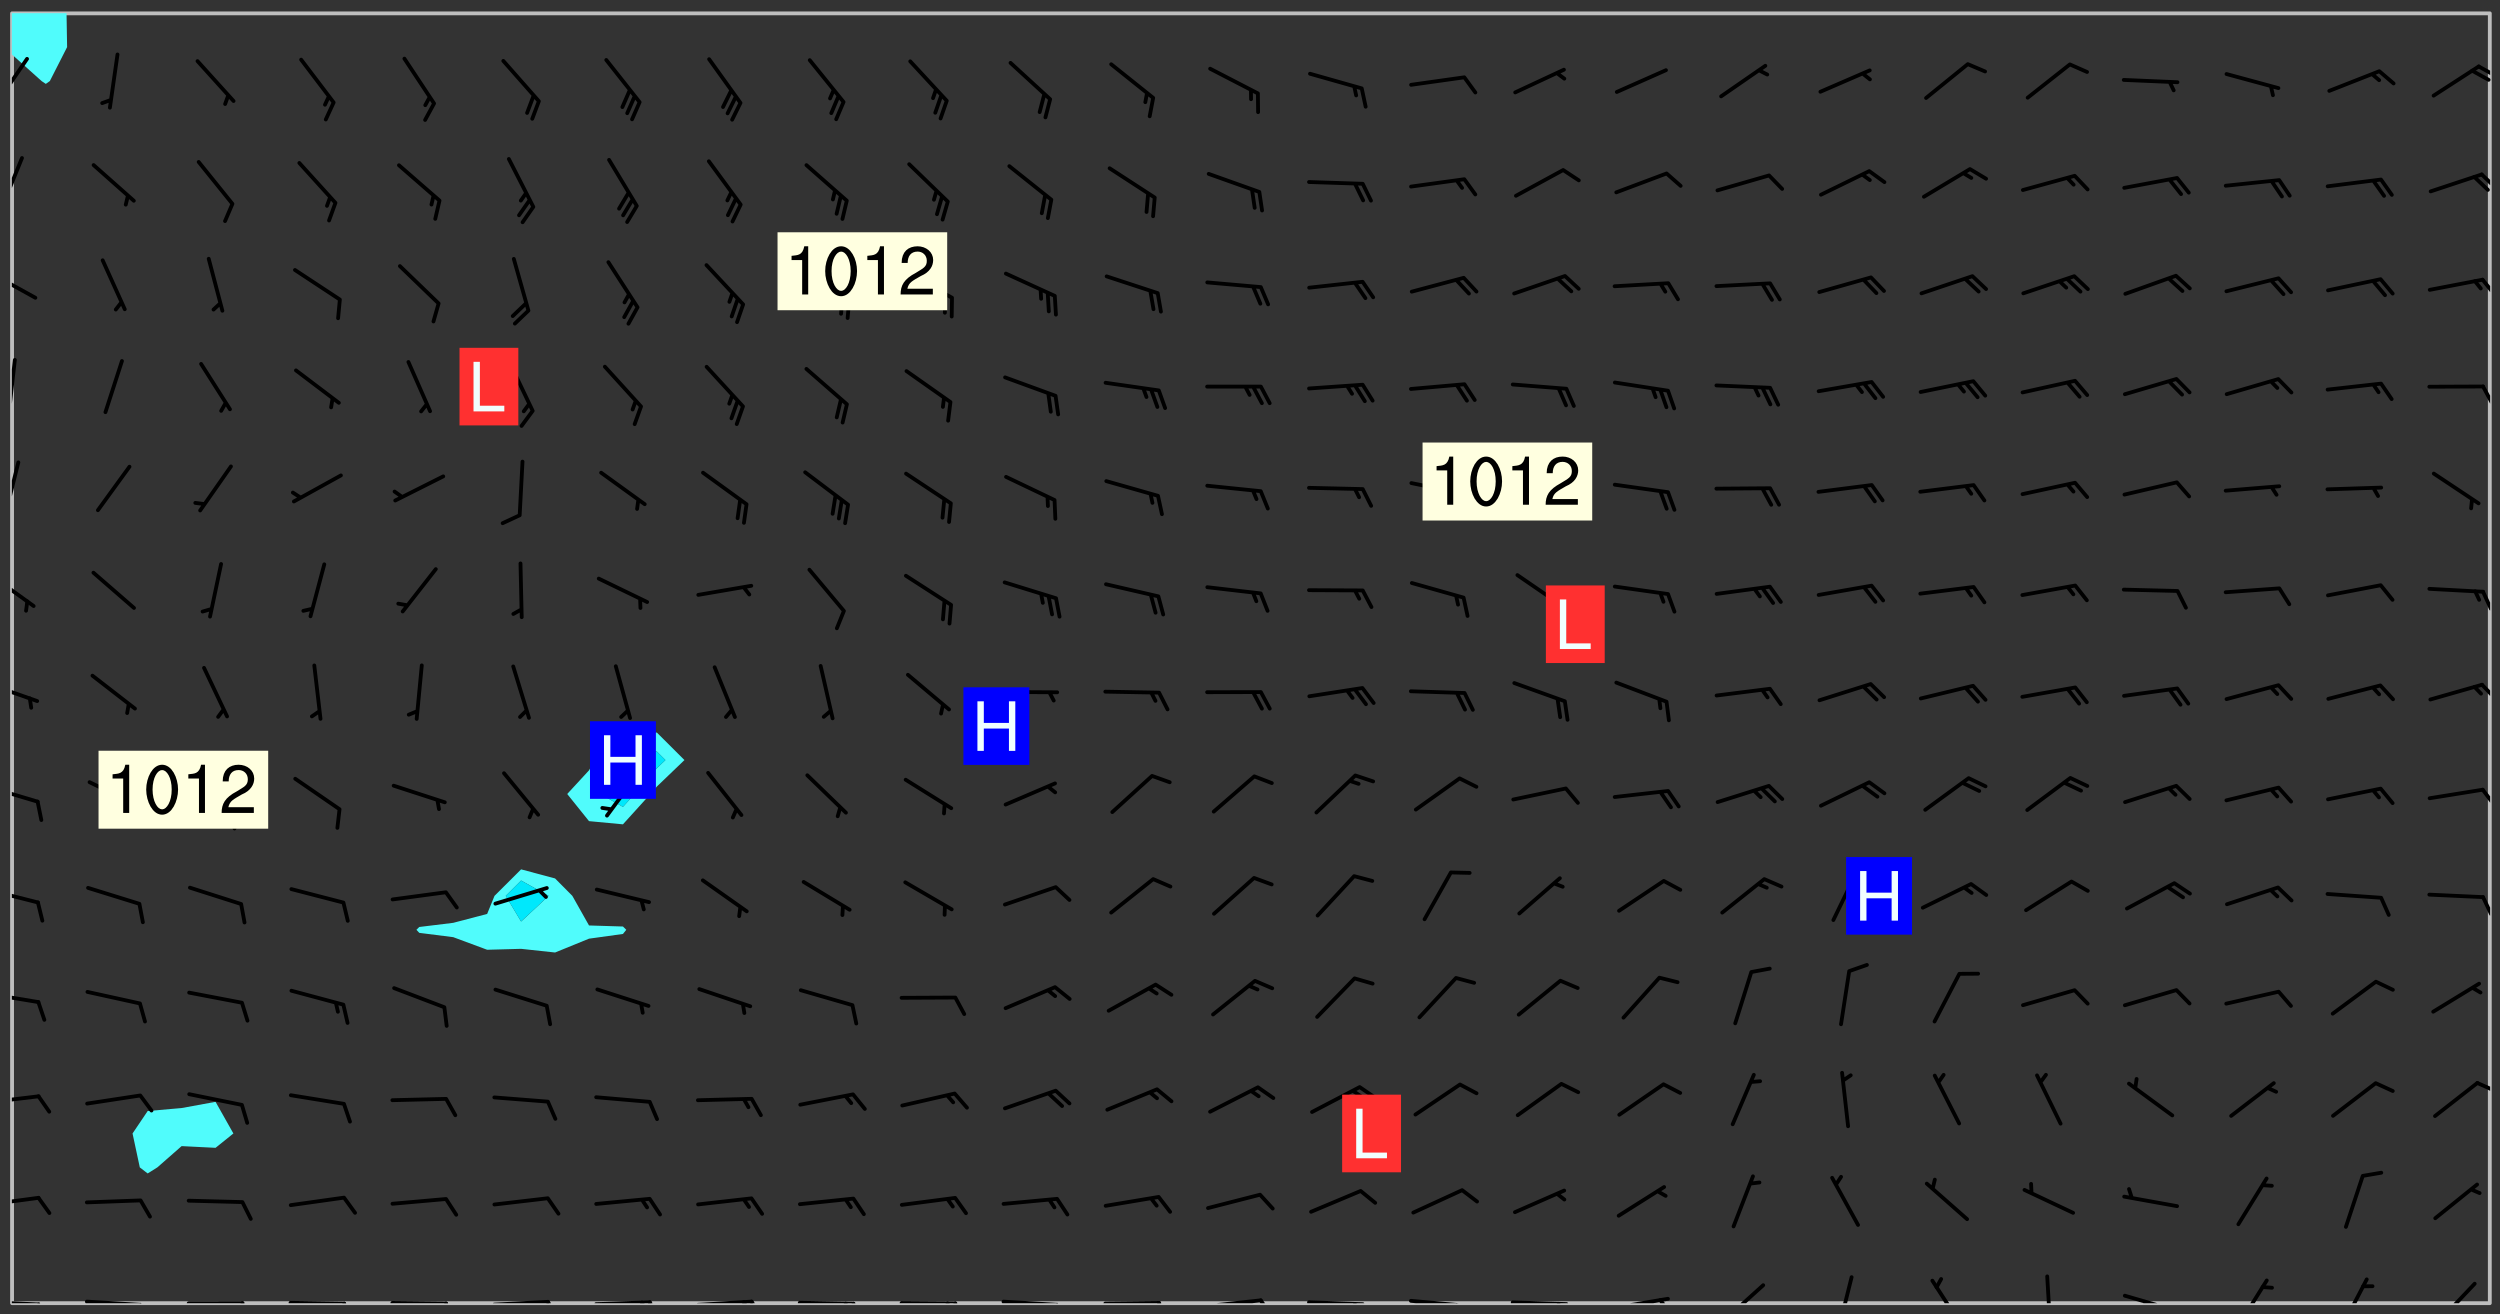 <svg xmlns="http://www.w3.org/2000/svg" role="img" xmlns:xlink="http://www.w3.org/1999/xlink" viewBox="142.45 309.95 326.84 171.84"><rect x="142.45" y="309.95" width="326.84" height="171.84" fill="#333333" stroke="none"/><defs><clipPath id="a"><path d="M144 317h1v163.328h-1zm0 0"/></clipPath><clipPath id="b"><path d="M144 311.672h1V318h-1zm0 0"/></clipPath><clipPath id="c"><path d="M144 311.672h324v168.656H144zm0 0"/></clipPath><clipPath id="d"><path d="M144 311.672h8V321h-8zm0 0"/></clipPath><clipPath id="e"><path d="M467 311.672h1v168.656h-1zm0 0"/></clipPath><clipPath id="f"><path d="M144 479h4v1.328h-4zm0 0"/></clipPath><clipPath id="g"><path d="M147 480h2v.328h-2zm0 0"/></clipPath><clipPath id="h"><path d="M153 479h9v1.328h-9zm0 0"/></clipPath><clipPath id="i"><path d="M160 480h3v.328h-3zm0 0"/></clipPath><clipPath id="j"><path d="M166 480h9v.328h-9zm0 0"/></clipPath><clipPath id="k"><path d="M173 480h3v.328h-3zm0 0"/></clipPath><clipPath id="l"><path d="M180 480h8v.328h-8zm0 0"/></clipPath><clipPath id="m"><path d="M187 480h2v.328h-2zm0 0"/></clipPath><clipPath id="n"><path d="M193 480h9v.328h-9zm0 0"/></clipPath><clipPath id="o"><path d="M200 480h3v.328h-3zm0 0"/></clipPath><clipPath id="p"><path d="M206 479h9v1.328h-9zm0 0"/></clipPath><clipPath id="q"><path d="M213 479h3v1.328h-3zm0 0"/></clipPath><clipPath id="r"><path d="M220 479h8v1.328h-8zm0 0"/></clipPath><clipPath id="s"><path d="M227 479h2v1.328h-2zm0 0"/></clipPath><clipPath id="t"><path d="M226 479h2v1.328h-2zm0 0"/></clipPath><clipPath id="u"><path d="M233 479h8v1.328h-8zm0 0"/></clipPath><clipPath id="v"><path d="M240 479h3v1.328h-3zm0 0"/></clipPath><clipPath id="w"><path d="M239 479h2v1.328h-2zm0 0"/></clipPath><clipPath id="x"><path d="M246 480h9v.328h-9zm0 0"/></clipPath><clipPath id="y"><path d="M253 480h3v.328h-3zm0 0"/></clipPath><clipPath id="z"><path d="M252 480h2v.328h-2zm0 0"/></clipPath><clipPath id="A"><path d="M260 480h8v.328h-8zm0 0"/></clipPath><clipPath id="B"><path d="M267 480h2v.328h-2zm0 0"/></clipPath><clipPath id="C"><path d="M266 480h2v.328h-2zm0 0"/></clipPath><clipPath id="D"><path d="M273 479h8v1.328h-8zm0 0"/></clipPath><clipPath id="E"><path d="M280 480h2v.328h-2zm0 0"/></clipPath><clipPath id="F"><path d="M286 480h9v.328h-9zm0 0"/></clipPath><clipPath id="G"><path d="M293 480h3v.328h-3zm0 0"/></clipPath><clipPath id="H"><path d="M300 479h8v1.328h-8zm0 0"/></clipPath><clipPath id="I"><path d="M307 479h2v1.328h-2zm0 0"/></clipPath><clipPath id="J"><path d="M313 479h8v1.328h-8zm0 0"/></clipPath><clipPath id="K"><path d="M319 480h2v.328h-2zm0 0"/></clipPath><clipPath id="L"><path d="M326 479h9v1.328h-9zm0 0"/></clipPath><clipPath id="M"><path d="M332 480h2v.328h-2zm0 0"/></clipPath><clipPath id="N"><path d="M339 479h9v1.328h-9zm0 0"/></clipPath><clipPath id="O"><path d="M345 480h3v.328h-3zm0 0"/></clipPath><clipPath id="P"><path d="M353 479h8v1.328h-8zm0 0"/></clipPath><clipPath id="Q"><path d="M359 479h2v1.328h-2zm0 0"/></clipPath><clipPath id="R"><path d="M367 477h7v3.328h-7zm0 0"/></clipPath><clipPath id="S"><path d="M382 476h3v4.328h-3zm0 0"/></clipPath><clipPath id="T"><path d="M394 477h6v3.328h-6zm0 0"/></clipPath><clipPath id="U"><path d="M409 476h2v4.328h-2zm0 0"/></clipPath><clipPath id="V"><path d="M419 479h9v1.328h-9zm0 0"/></clipPath><clipPath id="W"><path d="M434 477h6v3.328h-6zm0 0"/></clipPath><clipPath id="X"><path d="M448 476h5v4.328h-5zm0 0"/></clipPath><clipPath id="Y"><path d="M460 477h7v3.328h-7zm0 0"/></clipPath><clipPath id="Z"><path d="M144 466h4v2h-4zm0 0"/></clipPath><clipPath id="aa"><path d="M144 453h4v2h-4zm0 0"/></clipPath><clipPath id="ab"><path d="M466 451h2v2h-2zm0 0"/></clipPath><clipPath id="ac"><path d="M144 439h4v3h-4zm0 0"/></clipPath><clipPath id="ad"><path d="M144 425h4v4h-4zm0 0"/></clipPath><clipPath id="ae"><path d="M466 426h2v4h-2zm0 0"/></clipPath><clipPath id="af"><path d="M144 412h4v4h-4zm0 0"/></clipPath><clipPath id="ag"><path d="M466 412h2v4h-2zm0 0"/></clipPath><clipPath id="ah"><path d="M144 399h4v3h-4zm0 0"/></clipPath><clipPath id="ai"><path d="M466 399h2v3h-2zm0 0"/></clipPath><clipPath id="aj"><path d="M144 384h4v6h-4zm0 0"/></clipPath><clipPath id="ak"><path d="M466 387h2v3h-2zm0 0"/></clipPath><clipPath id="al"><path d="M144 370h2v8h-2zm0 0"/></clipPath><clipPath id="am"><path d="M144 356h1v9h-1zm0 0"/></clipPath><clipPath id="an"><path d="M466 360h2v3h-2zm0 0"/></clipPath><clipPath id="ao"><path d="M144 345h4v5h-4zm0 0"/></clipPath><clipPath id="ap"><path d="M466 346h2v3h-2zm0 0"/></clipPath><clipPath id="aq"><path d="M144 330h2v8h-2zm0 0"/></clipPath><clipPath id="ar"><path d="M466 332h2v3h-2zm0 0"/></clipPath><clipPath id="as"><path d="M144 317h3v7h-3zm0 0"/></clipPath><clipPath id="at"><path d="M466 318h2v3h-2zm0 0"/></clipPath><clipPath id="au"><path d="M465 318h3v3h-3zm0 0"/></clipPath><g id="av" clip-path="url(#clip1)"><path fill="#fff" fill-opacity="0" fill-rule="evenodd" d="M0 0h1000v1000H0zm0 0"/><path fill="#d3d3d3" fill-opacity="0" fill-rule="evenodd" d="M162.152 355.867l-.234.293.059.234.117.172.176.234.293.348.113.059.117-.172.059-.234.176-.176.465-.176h.699l.234.293.289.816.059.176.176.23.352.234.699.699.172.176.234.348.234.41.289.582.41.465.23.234.234.176.117.23.176.293.172 1.164v.234l.059.289.059.117.117.117.348.41.117.172.176.176.176.234.117.172.172.352.059.234.234.406.234-.059-.176.176-.059.93h-.582l-.234-.113-.348.113-.117.117-.059.293-.059.176-.117.172-.465.293-.059.234-.059.113v.645l.059.172v.41l.059.059v.406l.059.406.117.176.059.059.23.641-.059.293v.699l-.059.582v.234l-.059.23-.055.352v1.922l.055.117h.426l-.367.117-.023.352.891 1.168 1.742.539 1.34.359v.539l.09.809.535.715 1.52.27.891-.086.09 1.164.535.18 1.16-.18 2.055-.984 1.16-.363 1.879-.176 1.695-.18-.18.719-1.516.086-1.25.09-.805.27-1.074.809.27.719.535.898-.18.625-.266.809.266 1.078.625.898.805.18 1.25-.18-.266.723.098.504.055.293v.172l.059.293v.406l.176.117.352.117h.406l.293-.176.113-.117.059-.117.117-.23.059-.176.352-.465.23-.176.176-.059.176.059.059.176.117.988.055.469.059.172.117.234.176.059.816.059h.289l.117.234.059.406.059.352v1.105l.117.293.117.348.289.699.176.352.582.754.352.176.172.059.469.234.641.465.348.234.293.176.293.055.23.062.816.348.293.176.113.172.352.352.117.176.523.641v.289l.059.352v.348l.059.352.059.289.117.059.172.059h.176l.582.234.176.117.176.289.176.234.113.234.293.23.117.117v.41l.059.055.289.234.234.117.059.117.117.172.059.117.23.234.059.176.234.059.117.059-.117.113-.059.117v.117l-.117.293-.117.289v.582l.176.117.117.059.059.117.117.117.113.059.176.348.059.352.059.406v.176l-.059.176-.117.699v.172l.117.176.293.293h.406l.176.117.117.172.117.293v.234h-.527l-.23-.234h-.234l-.176.059-.059.699.059.348.117.176.176.41.117.23.289.469.176.055h.523l.234.059.758.641.059.293v.234l.059.059.23.348v.352l-.117.172v.293l.293.289.293.176.172.059.293.176.293.117.582.406.289.234.293.176.219.16.016.012.23.176.641.523.176.234.117.176.176.176.113.172v.641l.117.176.469.117.582.117.234.059.23.113.293.117.113.059.586.352.289.172.176.062.176.055.176.059.699.352.289.176.234.055.289.176.234.117.641.406.293.117.172.059.234.059.41.059.23.059.234.117.059.172-.41.176.469.059.059.293.113.234.176.055.234.059.176.059.406.117.641.234.117.172.059.234v.176l-.059.117-.059.406.234.234.117.059.348.117.641.23.176.117.289.117.176.176.234.465.582 1.105.176.176.348.176.176.117.352.117 1.047.523.234.059.465.113.293.059.465.176.758.582.234.234.348.465.176.176.289.234.816.699.293.176.289.289.293.176.293.289.695.641.176.176.293.234.289.234.469.289.641.582.348.234.234.293.348.348.352.465.934.992.348.406.117.176.234.059.113.117.645.176.23.113.234.059.293.176.23.117.934.699.406.406.234.176.406.176.234.117.816.348.348.234.234.117.293.289.23.117.758.352.352.172.23.059.293.117.234.059.871.176h.816l.469.23.172.059.875.699.465.117.293.059.176.059.23.059.469.059.348.059.352.059.406.059h.293l.172.059v.23l.176.176h.293l.348.059.352.059.699.117h.641l.465-.234.293-.176.172-.117.41-.172.289-.176.934-.465.469-.293.523-.293.465-.172.465-.176 1.051-.465.289-.117.41-.117.289-.117.527-.176 1.516-.699.582-.348.289-.059.293-.059.348-.117.875-.23.352-.117h.113l.234-.059.875-.234.234-.059h.812l.352-.059.816-.117.172-.059.352-.055.293-.059.23-.059.816-.176.176-.059h.348l.234-.059.465-.117.758-.172.234-.059h.348l.41-.117.289-.059 1.285-.059h.289l.41-.059.23-.059h.176l.875-.117h.406l.41-.117h.348l.352-.113.871-.059h1.75l1.047.289.41.117.289.117.352.117.289.117 1.051.172.289.059h.293l.293.059.172.059.41.059.172.059.117.059h.117l.117.059.352.059h.113l.41.066 1.922.395 1.926.395 1.52.449 1.695.719 2.145.805 1.605-.719 1.43-.805 1.16-1.078 1.25-.449 3.035-.719 1.875-.359 2.145-1.348 2.234-1.254 2.5-1.258 1.695-.449 1.785-.18 1.16-.27.625.539 1.34-.27.715-.988.984-1.344.445-.18.805-.359 1.875-.539 1.785-.449 1.25-.27 1.16-.09 1.699-.09 1.961-.27 1.25-.09h.539l.625-.09h.891l2.145-.18 2.41-.18 2.59-.09 1.695.18 1.609.09 1.43.359 1.16.719 1.875.988 1.16 1.527.266.715.629.09.355.898.535.539.535 1.527 1.074.359h.535l-.805.535.09 1.707.715 2.695.891.805.895.988.715 1.258 1.785.539 1.52-.18.355 1.344 1.609-.805.98-.539.27.27.316-.215.219-.145.801.449.449-.359h.355l.535-.27.539-.719.535-.27.625-.988 1.16.449.84.371 1.395.617 1.695-.18h1.605l1.785.09.18-1.707.535-1.344.805.27.492.848.402.406-.09.539v.359l.715.449.711-.27h1.43l.359.988.445 1.258.715 1.344 1.25.629 1.695.629.715-.18.18-.539.98-.09.449.359.086 1.258-.266.629-.535.18v.539l.715.984.266.539.984.988.801 1.078-.266.359-.09.898-.625 2.332-.355 2.066-.09 1.793-.18.719-.09.539v1.438l-.98 1.883-.359 1.707-.535.898-.805 1.168-.266.539 2.055 1.254.086.359-.355.539-.09-.18v.809l.09 1.438-.445.715-1.074.094-.266.715.535.898.805.719 1.16.809 1.34.27.445.359-.355.449-1.789-.09-1.25-.449-.715-.719-.625-.09-.176 3.59-.188 1.309h89.359V311.703h-55.27v49.082l.762.125 3.289.543 2.023 2.836v2.754l2.352.332 2.348.332h4.051l-1.379 4.16-2.023.707-2.023.703-.543.344-2.594 1.617-.188.117-2.023-2.078-.73-2.742-2.672-2.078-1.375-3.5-.066-.082-1.957-2.672 2.75-1.418v-49.082H294.422v91.414l.117.031.133.012.074.074.105.047.09.059.086.059.09.059.297.297.059.09.031.117.027.117.016.137-.031.117-.059.09-.059.086-.043.105-.047.102-.027.121v.145l.176.27.148.148.074.086.074.074.043.105.062.09.059.086.043.105.059.09.047.102.043.105.059.086.117.18.074.074.062.086.059.09.043.105.059.09.059.086.062.09.059.09.043.102.117.18.074.074.059.086.074.074.09.059.105.047h.148l.133-.016.133.016.102-.047.074-.074.047-.102-.016-.133v-.148l-.047-.105-.027-.117-.047-.102-.027-.121-.043-.102-.062-.09-.043-.102-.043-.105-.031-.117-.016-.133-.012-.137.086-.059.059-.086.121-.031.043.105.016.133v.117l.059.102.059.09.09.059.148.148.059.09.043.105-.012.102.086.059.105.047.086.059.09.059.074.074-.117.027-.105.047-.086.059-.074.074-.059.09-.062.086-.027.121-.047.102-.043.105-.031.117-.012.133-.016.133v.148l.027.117.047.105.043.102.059.09.074.074.09.059.074.074.09.059.059.09.043.105.047.102.117.031.133.016h.148l.117-.031.105.043.043.105.047.102.027.121L299.5 410l.027.117.031.121.027.117.105.043.102.047.133-.016.148.148.062.086.074.074.07.074.09.062.105.043.102.043.117.031.137.016.117-.031.074-.074.027-.117-.012-.133-.031-.121-.027-.117.043-.105h.117l.09.062.117.027h.148l.133.016h.148l.133.016.133-.016h.148l.133-.016.133-.012.137.012.117-.027.133-.016.191-.059-.059.176-.016.133-.027.121-.016.133-.059.086-.133.016-.105.047-.105.043-.117.031-.117.027-.266.031h-.148l-.133.016-.074.074.059.086.148.148.117.18.074.07.09.062.09.059.086.059.09.059.102.043.105.062.105.043.086.059.105.047.102.043.18.117.059.09-.043.102-.047.105.016.133.223.223.059.09.043.102.031.121.043.102.016.133.031.117.012.137.031.117.148.148.102.043.105.043.117.031.133.016.137.016h.117l.117-.031.09-.059.043-.105.047-.102.043-.105.031-.117.012-.133v-.148l-.012-.133-.016-.133-.031-.117-.043-.105-.047-.105-.043-.102-.043-.105-.016-.133.016-.133.027-.117.031-.117.027-.121.047-.102.09-.059.086-.062.074-.074.09-.059.223-.223.059-.086.074-.074.117-.18.059-.086v-.148l-.074-.074-.102-.047-.105-.043-.102-.043-.059-.09-.047-.105-.027-.117.09-.059.117-.031.102-.043.18-.117.148-.148.012-.133-.012-.105-.09-.059-.133.016h-.148l-.133.016-.133-.016-.121-.031-.086-.059-.074-.074-.059-.09-.062-.086-.117-.18-.059-.086.031-.121.086-.059.121-.031.059-.086v-.121l-.031-.117-.059-.09-.059-.086-.047-.105-.027-.117-.016-.133.059-.09.074-.074.09-.059.117-.18.074-.074.059-.086.148-.148.121-.031.133-.016.133.016.074.074.043.105.016.133-.031.117-.117.031-.133.012-.148.148-.043.105-.047.102-.027.121-.031.117v.148l.031.117.043.105.059.09.074.07.074.074.117.031.121.027.117-.027.133-.016h.117l.09.059.074.074.047.105.059.086.102.047.133.016.105.043.086.059-.012.105-.074.074-.18.117-.059.09-.09.059-.07.074-.074.074-.062.09-.027.117-.016.133.016.133-.016.133v.148l.016.133.027.117.031.121.074.074.09.059.086.059.09.059.117.031v.086l-.102.047-.09.059-.266.031-.117.027h-.148l-.105.043-.102.047-.059.09-.062.234-.012.133-.031.121-.016.133v.293l-.012.133.012.137.016.133.133.016.133.012.121.031.086.059.074.074.047.105.043.102.016.133v.445l-.016.133v.445l.031.266.027.117.016.133.031.117.086.211.031.266v.148l-.031.117-.027.117-.031.121-.027.117-.031.117-.031.121-.012.133-.016.133.09.059.117-.031.102.016.047.105-.031.266v.441l-.043.105-.047.105-.043.102-.043.105-.059.086-.031.121-.043.117-.031.117-.016.133.016.133.059.09.105.047.086.059.059.086-.012.137-.031.117-.043.102v.445l-.016.133v.148l-.031.117-.043.105-.027.117-.047.105-.043.102-.031.121-.027.117-.031.133-.031.117-.027.117-.043.105-.031.117-.031.121-.012.133-.016.133v.297l.027.117v.148l.047.398.027.117.059.09.121.031h.148l.133-.016.059.09v.117l-.059.09-.09.059-.102.043-.105.047-.09.059-.086.059-.137.016-.117-.031-.133-.016-.102.047-.062.086-.012.137-.016.133-.031.117-.027.117-.016.133-.031.121v.297l.016.133.031.117v.148l.012.133v.148l-.027.117-.047.102-.027.121-.031.117-.059.09-.074.074-.102.043-.105.047-.117.027-.121.031-.102-.047.059-.086.105-.047.027-.117.031-.117.027-.121.031-.117v-.148l.016-.133-.031-.117-.043-.105-.105.016-.074.074-.102.043-.09.062-.074.074-.043.102-.016.133-.031.117L304.25 426l-.031.117-.027.117-.031.121-.027.117-.031.117-.043.105-.09.059h-.09l-.117-.031-.031-.086.016-.137-.031-.117v-.148l-.012-.133v-.148l-.062-.234-.027-.121-.043-.102-.047-.105-.059-.086-.059-.09-.043-.105-.062-.086-.148-.148-.07-.074-.105-.047-.105-.043-.102-.043-.297-.297-.09-.074-.086-.059-.105-.043-.09-.062-.086-.059-.105-.043-.09-.059-.086-.062-.074-.07-.105-.047-.086-.059-.105-.043-.09-.062-.102-.043-.105-.043-.086-.059-.105-.047-.105-.043-.102-.047-.09-.059-.102-.043-.105-.043-.09-.062-.117-.027-.133-.016-.133.016H299.75l-.133.016-.117-.031-.09-.059-.074-.074-.09-.059-.102-.047h-.148l-.121-.027-.102-.043-.074-.074-.117-.18-.09-.059-.102-.043-.09-.062-.105-.043-.09-.059-.086-.059-.105-.047-.059-.086-.059-.09-.043-.105-.047-.102-.074-.074-.086-.059-.074-.074-.09-.059-.223-.223-.043-.105-.031-.266.105-.043h.145l.105.043.074.074.09.059.086.059.105.047.09.059.148.148.07.074.148.148.062.086.074.074.086.059.074.074.09.062.09.059.086.059.27.176.102.047.105.043.102.043.047-.074.059-.086.074-.074.07-.074.105.043.074.074.059.09.043.102.047.105.043.105.121.027.117-.027.074-.09.043-.105.059-.09.074-.074.105-.043.117-.027.133.012.09.059.148.148.059.09.043.105.047.102.043.105.043.102.105.047.105.043.133.016.086-.059.059-.09.074-.074.105-.043.117.027.105.047.102.043.105.043.102.047.18.117v.117l-.016.133.016.133.016.137.059.086.102.047.121.027.117.031h.148l.117-.031.059-.09.18-.117.059-.09.074-.074.059-.086.117-.18.18-.117.117.031.09.059.043.074-.016.133v.117l.09.059h.148l.133-.016.133-.012.266-.031.105-.043.117-.031.121-.027.074-.074.07-.074.062-.09-.016-.105-.047-.102-.102-.043-.105-.016-.117.027-.266.031h-.148l-.074-.074-.09-.059-.117-.031-.117-.027-.133-.016h-.148l-.133.016h-.297l-.105-.047-.148-.148-.043-.102-.059-.09.223-.223.086-.059.105-.043.117-.031.133-.016.133.016.137.016.102.043.133-.012.09-.062.102-.043.062-.09-.047-.102-.09-.059-.117-.031-.102-.043-.059-.09-.062-.09v-.117l.016-.133.105-.047.074-.07v-.121l-.09-.059-.031-.117.09-.059.074-.074.043-.105.059-.09.047-.102.016-.133v-.148l-.047-.105-.043-.102-.09-.059-.133-.016-.102-.043-.137-.016-.117-.031h-.445l-.133-.016-.133-.012-.133-.016-.117-.031h-.148l-.133-.016-.133-.012-.266-.031-.121-.043-.086-.059-.074-.074v-.148l.012-.133.105-.047.102-.043.133-.016h.152l.133-.016h.293l.121.031.102.043.09.059.234.062.121-.047.09-.059.102-.043.133-.016.105.043.102.047.133.012.121-.027h.145l.121-.031.117-.027.105-.047.074-.074.086-.059.148-.148.059-.086.047-.105.027-.117.016-.105-.102-.043-.09-.059-.117-.031-.105-.043-.09-.062-.074-.086-.074-.074-.102-.043-.105-.047-.102-.043-.059-.09-.047-.102-.086-.211-.062-.086-.059-.09-.074-.074-.086-.059h-.27l-.117.031-.09.059-.102.043-.133.016-.105-.016-.027-.117-.062-.09-.117-.031-.102-.043-.148-.148-.031-.117-.016-.105.074-.074.18-.117.117-.027.117-.031.137.016.102.043.105.043.102.047.105.043.117.031.133.016.117.027.133.016.105-.016.09-.059-.074-.074-.105-.043-.074-.074-.074-.09-.148-.148-.086-.059-.09-.059-.074-.074-.09-.059-.102-.047-.121-.027-.102-.047-.105-.043-.117-.031-.102-.043-.121-.031h-.148l-.117.031-.105.043-.086.062-.18.117-.086.059-.09.059-.105.047-.086.059-.105.043-.102.043-.105.047-.074.074-.059.09-.059.086-.047.105-.059.086-.074.074-.133-.012-.117-.031h-.117l-.074.074-.09.059-.074.074-.09.059-.086.059-.105.047-.102.043-.137.016-.102-.043-.148-.148-.105-.047h-.086l-.105.047-.102.043-.121.031-.117-.031-.074-.074v-.117l.031-.121.074-.07.059-.09.074-.074.117-.031.105-.043h.293l.133-.016.137-.016.102-.043.09-.059.102-.047.09-.059.133-.012.09.059.133.012.09-.059.086-.059.105-.043.09-.059.086-.062.09-.059.148-.148.059-.086.059-.09.105-.043.133-.016.117.027.121.031.059-.059.059-.09.031-.266.027-.117.105.012.133.016.102-.043.09-.059.059-.09.074-.074.059-.09.047-.102.012-.133-.012-.133-.047-.105-.148-.148-.059-.09-.059-.086-.043-.105v-.445l.016-.133v-.148l.012-.133-.059-.059-.09.059-.102-.043-.18-.117-.086-.059-.062-.09-.059-.09-.074-.074-.086-.059-.121.031-.102.012-.105.047-.086.059-.105.043-.148.148-.09.059-.086.059-.09.062-.105.043-.133.016v-.121l.105-.043.117-.031.074-.07.043-.105v-.148l-.027-.117-.148-.148-.133-.016h-.148l-.117.031-.105.043-.102.043-.09.062-.117.027-.074-.074.012-.133-.043-.102-.043-.105-.09-.059-.117.027-.121.031-.117.031-.102.043-.121.031-.102.043-.105.043-.09.059-.102.016v-.117l.016-.133-.059-.09-.074.043-.148.148-.059.09-.074.074-.047.105-.043.102-.074.074-.059.09-.074.074-.059.086-.074.074-.09.062-.074.07-.074.074-.102.016-.133.016-.105-.043v-.121l.148-.148.043-.102.059-.09.047-.102.043-.105.059-.09.031-.117.043-.102.031-.121.027-.117.047-.105.043-.102.043-.105.074-.07.09-.062.09-.059.102-.043h.297l.266-.031.105-.043-.074-.074-.117-.031-.105-.043-.09-.059-.102-.047-.09-.059-.102-.043-.105-.043-.09-.062-.086-.059-.105-.043-.102-.043-.121-.031-.117-.031-.102-.043L297.5 410.25l-.102-.043-.09-.059-.043-.105-.016-.133.102-.043.133-.016.137.016.133-.016.102-.043.059-.09.016-.105-.09-.059-.074-.074-.102-.043-.09-.059-.148-.148-.043-.105-.016-.133v-.293l-.059-.09-.09-.059-.074-.074-.043-.105-.031-.117-.059-.09-.074-.074-.117-.027-.074-.074-.09-.059-.09-.062-.086-.059-.074-.074-.059-.086-.047-.105-.086-.059-.148-.148-.195-.059-.133.016-.102.043-.074.074-.047.102-.043.105-.059.09-.059.086-.297.297-.09.059h-.086l-.062-.086-.043-.105.031-.117.059-.09.027-.117-.012-.133-.09-.062-.105.047-.117.027-.117.031-.27.176-.102.047-.117.027-.105.047-.09.059-.102.043-.059-.086-.047-.105.016-.133.047-.105.07-.074.074-.07.059-.09v-.148l-.043-.105h-.238l-.102.047-.031.117-.027.117-.031.121-.074.043-.133.016-.074-.047-.043-.102-.043-.105-.047-.102-.043-.105-.121.031-.102.043-.133.016-.117.031-.105.043-.09.059-.102.047-.121.027-.133.016-.102-.043-.059-.09-.047-.105-.043-.102-.043-.105v-.117l.059-.09.086-.059.18-.117.102-.047.105-.043.105-.059.102-.043.09-.062.102-.043.105-.059.102-.047.09-.059.105-.043.102-.043.09-.062.102-.043.137-.016.117.031.102.043.121.031.102.043.105.047.102.043.105.043.102.047.105.043.102.043.105.047.086.059.105.043.117.031.105.043.102.047.09.059.105.043.102.043.105.047.117.027.102.047.121.027h.148l.086-.059.016-.102.059-.09-.027-.117-.074-.074-.117-.18-.074-.074-.09-.074-.18-.117-.086-.059-.105-.043-.102-.047-.27-.176-.059-.09-.074-.074-.059-.09-.043-.102-.031-.117-.016-.137v-.562l-.012-.133-.016-.133-.031-.117-.016-.133-.012-.133-.031-.121-.223-.223-.059-.086-.016-.105.031-.117.133-.016v-91.414H172.992v1.453l-.059.234-.352 1.051-.172.523-.117.348-.176.41-.117.172-.234.293-.23.059h-.352l-.117.059-.23.406v.293l.117.176.23.23.117.234.641.758.293.465.176.234.23.352.234.348.641.816.176.465.172.41.117.695.176.469.117 1.398.059.465v.875l.117 1.047v4.781l-.059.465-.352 1.281-.176.523-.113.41-.352.93L172.934 336l-.234.582-.117.176-.172.348-.176.406-.352.816-.059.293-.113.293-.117.289-.059.176-.117.875-.059.406-.059.117-.059.176-.059.172-.23.527-.117.172v.234l-.117.234-.059.172-.176.586v.289l-.059.176v.293l-.059.113-.059.527v.172l-.055.234v2.621l-.176.816-.117.176-.176.234-.117.172-.113.234-.586.934-.23.289-.293.465-.176.234-.289.352-.352.699-.113.23-.176.41-.176.23-.406.527-.816.699-.293.172-.289.234-.176.117-.176.176-.523.406-.527.176-.172.176-.234.055-.641.176h-.758m12.211 31.023l-1.074.449.359.895 1.25-.715.445-.539-.98-.09"/><path fill="#d3d3d3" fill-opacity="0" fill-rule="evenodd" d="M201.508 416.598h-.895l.449.629.98.359.805-.09.445-.988-.176.09-.715-.355-.895.355m154.621 59.07l-.059-.523v-.293l.113-.293.059-.23.469-.469h.113l.117-.113.117-.059h.176l.234-.059h.348l.234.059.117.059.23.172.059.176.117.582v.293l-.117.176-.172.289-.176.176-.527.523-.23.234-.117.059h-.176l-.117-.059-.406-.293-.176-.117-.117-.059-.059-.113-.055-.117m6.641-10.957l-.059-.172v-1.109l.059-.172.176-.059.172-.059h.176l.234-.059.117.059.059.699-.059.172-.117.176-.117.059-.234.523-.113.059h-.234l-.059-.117m9.613-14.391l-.117-.176v-.699l.293-.875.117-.172.176-.352.113-.23.117-.293.352-.758.117-.23.172-.234h.176l.117-.059h.641l.117.059.234.234.172.113.352.293.117.117.113.176v.113l.117.059.117.117v.699l-.059.176v.23l-.059.176-.348 1.051-.117.23-.117.234-.117.059-.23.234-.641.289h-.875l-.41-.117-.641-.465"/><path fill="none" stroke="#bebebe" stroke-linecap="round" stroke-linejoin="round" stroke-miterlimit="10" stroke-width=".5" d="M467.957 311.695H144.027v168.625h323.93v-168.625"/><g clip-path="url(#a)"><path fill="#fff" fill-opacity="0" fill-rule="evenodd" d="M144 475.891v4.438h.004H144V317.062v158.828"/></g><g clip-path="url(#b)"><path fill="#50fcfc" fill-rule="evenodd" d="M144 316.109v.953-5.391h.004H144v4.438"/></g><g clip-path="url(#c)"><path fill="#fff" fill-opacity="0" fill-rule="evenodd" d="M144.004 480.328V317.066l3.883 3.48.551.371.527-.371 2.258-4.438-.074-4.438h19.48V454l-4.438.812-4.438.391-1.977 2.934.949 4.438 1.027.789 1.262-.789 3.176-2.785 4.438.223 2.332-1.875L170.629 454V311.672h39.945v111.934l-3.477 3.465-.961 2.363-4.438 1.164-4.438.543-.371.367.371.398 4.438.562 4.438 1.648 4.438-.121 4.441.48 4.438-1.809 4.438-.617.434-.543-.434-.43-4.438-.137-2.18-3.871-2.258-2.277-4.441-1.188v-111.934h17.754v94.051l-4.438.387-3.68 3.207-.758 1.348-2.848 3.09 2.848 3.547 4.438.418 3.594-3.965.844-.977 3.605-3.461-3.605-3.594v-94.051H467.996v168.656H144.004"/></g><g clip-path="url(#d)"><path fill="#50fcfc" fill-rule="evenodd" d="M147.887 320.547l-3.883-3.48v-5.395h7.145l.074 4.438-2.258 4.438-.527.371-.551-.371"/></g><path fill="#50fcfc" fill-rule="evenodd" d="M160.727 462.574l-.949-4.438 1.977-2.934 4.438-.391 4.438-.812 2.332 4.137-2.332 1.875-4.438-.223-3.176 2.785-1.262.789-1.027-.789m36.535-30.668l-.371-.398.371-.367 4.438-.543 4.438-1.164.961-2.363 3.477-3.465v1.461l-2.008 2.004 2.008 3.355 3.598-3.355-3.598-2.004v-1.461l4.441 1.188 2.258 2.277 2.18 3.871 4.438.137.434.43-.434.543-4.438.617-4.438 1.809-4.441-.48-4.438.121-4.438-1.648-4.438-.562"/><path fill="#00e8fc" fill-rule="evenodd" d="M210.574 430.426l-2.008-3.355 2.008-2.004 3.598 2.004-3.598 3.355"/><path fill="#50fcfc" fill-rule="evenodd" d="M219.453 417.301l-2.848-3.547 2.848-3.09.758-1.348 3.68-3.207 4.438-.387v2.48l-4.438.305-.926.809-2.035 4.438 2.961 1.684 1.523-1.684 2.914-3.367 1.117-1.07-1.117-1.113v-2.48l3.605 3.594-3.605 3.461-.844.977-3.594 3.965-4.438-.418"/><path fill="#00e8fc" fill-rule="evenodd" d="M223.891 415.438l-2.961-1.684 2.035-4.438.926-.809 4.438-.305 1.117 1.113-1.117 1.07-2.914 3.367-1.523 1.684"/><g clip-path="url(#e)"><path fill="#fff" fill-opacity="0" fill-rule="evenodd" d="M467.996 480.328H468V311.672h-.004H468v168.656h-.004"/></g><g clip-path="url(#f)"><path fill="none" stroke="#000" stroke-linecap="round" stroke-linejoin="round" stroke-miterlimit="10" stroke-width=".5" d="M147.512 480.488l-7.023-.32"/></g><g clip-path="url(#g)"><path fill="none" stroke="#000" stroke-linecap="round" stroke-linejoin="round" stroke-miterlimit="10" stroke-width=".5" d="M147.512 480.488l1.051 2.219"/></g><g clip-path="url(#h)"><path fill="none" stroke="#000" stroke-linecap="round" stroke-linejoin="round" stroke-miterlimit="10" stroke-width=".5" d="M160.82 480.539l-7.012-.422"/></g><g clip-path="url(#i)"><path fill="none" stroke="#000" stroke-linecap="round" stroke-linejoin="round" stroke-miterlimit="10" stroke-width=".5" d="M160.82 480.539l1.02 2.234"/></g><g clip-path="url(#j)"><path fill="none" stroke="#000" stroke-linecap="round" stroke-linejoin="round" stroke-miterlimit="10" stroke-width=".5" d="M174.145 480.32l-7.027.016"/></g><g clip-path="url(#k)"><path fill="none" stroke="#000" stroke-linecap="round" stroke-linejoin="round" stroke-miterlimit="10" stroke-width=".5" d="M174.145 480.32l1.156 2.164"/></g><g clip-path="url(#l)"><path fill="none" stroke="#000" stroke-linecap="round" stroke-linejoin="round" stroke-miterlimit="10" stroke-width=".5" d="M187.457 480.383l-7.023-.109"/></g><g clip-path="url(#m)"><path fill="none" stroke="#000" stroke-linecap="round" stroke-linejoin="round" stroke-miterlimit="10" stroke-width=".5" d="M187.457 480.383l1.121 2.184"/></g><g clip-path="url(#n)"><path fill="none" stroke="#000" stroke-linecap="round" stroke-linejoin="round" stroke-miterlimit="10" stroke-width=".5" d="M200.773 480.367l-7.027-.078"/></g><g clip-path="url(#o)"><path fill="none" stroke="#000" stroke-linecap="round" stroke-linejoin="round" stroke-miterlimit="10" stroke-width=".5" d="M200.773 480.367l1.129 2.18"/></g><g clip-path="url(#p)"><path fill="none" stroke="#000" stroke-linecap="round" stroke-linejoin="round" stroke-miterlimit="10" stroke-width=".5" d="M214.086 480.148l-7.02.359"/></g><g clip-path="url(#q)"><path fill="none" stroke="#000" stroke-linecap="round" stroke-linejoin="round" stroke-miterlimit="10" stroke-width=".5" d="M214.086 480.148l1.258 2.105"/></g><g clip-path="url(#r)"><path fill="none" stroke="#000" stroke-linecap="round" stroke-linejoin="round" stroke-miterlimit="10" stroke-width=".5" d="M227.402 480.207l-7.023.242"/></g><g clip-path="url(#s)"><path fill="none" stroke="#000" stroke-linecap="round" stroke-linejoin="round" stroke-miterlimit="10" stroke-width=".5" d="M227.402 480.207l1.227 2.125"/></g><g clip-path="url(#t)"><path fill="none" stroke="#000" stroke-linecap="round" stroke-linejoin="round" stroke-miterlimit="10" stroke-width=".5" d="M226.379 480.242l.613 1.062"/></g><g clip-path="url(#u)"><path fill="none" stroke="#000" stroke-linecap="round" stroke-linejoin="round" stroke-miterlimit="10" stroke-width=".5" d="M240.711 480.117l-7.012.422"/></g><g clip-path="url(#v)"><path fill="none" stroke="#000" stroke-linecap="round" stroke-linejoin="round" stroke-miterlimit="10" stroke-width=".5" d="M240.711 480.117l1.281 2.094"/></g><g clip-path="url(#w)"><path fill="none" stroke="#000" stroke-linecap="round" stroke-linejoin="round" stroke-miterlimit="10" stroke-width=".5" d="M239.691 480.18l.641 1.047"/></g><g clip-path="url(#x)"><path fill="none" stroke="#000" stroke-linecap="round" stroke-linejoin="round" stroke-miterlimit="10" stroke-width=".5" d="M254.035 480.391l-7.027-.125"/></g><g clip-path="url(#y)"><path fill="none" stroke="#000" stroke-linecap="round" stroke-linejoin="round" stroke-miterlimit="10" stroke-width=".5" d="M254.035 480.391l1.109 2.188"/></g><g clip-path="url(#z)"><path fill="none" stroke="#000" stroke-linecap="round" stroke-linejoin="round" stroke-miterlimit="10" stroke-width=".5" d="M253.012 480.375l.555 1.094"/></g><g clip-path="url(#A)"><path fill="none" stroke="#000" stroke-linecap="round" stroke-linejoin="round" stroke-miterlimit="10" stroke-width=".5" d="M267.348 480.355l-7.027-.055"/></g><g clip-path="url(#B)"><path fill="none" stroke="#000" stroke-linecap="round" stroke-linejoin="round" stroke-miterlimit="10" stroke-width=".5" d="M267.348 480.355l1.137 2.176"/></g><g clip-path="url(#C)"><path fill="none" stroke="#000" stroke-linecap="round" stroke-linejoin="round" stroke-miterlimit="10" stroke-width=".5" d="M266.328 480.348l.566 1.09"/></g><g clip-path="url(#D)"><path fill="none" stroke="#000" stroke-linecap="round" stroke-linejoin="round" stroke-miterlimit="10" stroke-width=".5" d="M280.656 480.535l-7.012-.414"/></g><g clip-path="url(#E)"><path fill="none" stroke="#000" stroke-linecap="round" stroke-linejoin="round" stroke-miterlimit="10" stroke-width=".5" d="M280.656 480.535l1.023 2.234"/></g><g clip-path="url(#F)"><path fill="none" stroke="#000" stroke-linecap="round" stroke-linejoin="round" stroke-miterlimit="10" stroke-width=".5" d="M293.98 480.289l-7.027.078"/></g><g clip-path="url(#G)"><path fill="none" stroke="#000" stroke-linecap="round" stroke-linejoin="round" stroke-miterlimit="10" stroke-width=".5" d="M293.98 480.289l1.176 2.156"/></g><g clip-path="url(#H)"><path fill="none" stroke="#000" stroke-linecap="round" stroke-linejoin="round" stroke-miterlimit="10" stroke-width=".5" d="M307.273 479.953l-6.984.754"/></g><g clip-path="url(#I)"><path fill="none" stroke="#000" stroke-linecap="round" stroke-linejoin="round" stroke-miterlimit="10" stroke-width=".5" d="M307.273 479.953l1.379 2.027"/></g><g clip-path="url(#J)"><path fill="none" stroke="#000" stroke-linecap="round" stroke-linejoin="round" stroke-miterlimit="10" stroke-width=".5" d="M320.605 480.453l-7.02-.25"/></g><g clip-path="url(#K)"><path fill="none" stroke="#000" stroke-linecap="round" stroke-linejoin="round" stroke-miterlimit="10" stroke-width=".5" d="M319.586 480.418l.535 1.102"/></g><g clip-path="url(#L)"><path fill="none" stroke="#000" stroke-linecap="round" stroke-linejoin="round" stroke-miterlimit="10" stroke-width=".5" d="M333.91 480.641l-7-.625"/></g><g clip-path="url(#M)"><path fill="none" stroke="#000" stroke-linecap="round" stroke-linejoin="round" stroke-miterlimit="10" stroke-width=".5" d="M332.891 480.551l.48 1.129"/></g><g clip-path="url(#N)"><path fill="none" stroke="#000" stroke-linecap="round" stroke-linejoin="round" stroke-miterlimit="10" stroke-width=".5" d="M347.238 480.438l-7.023-.219"/></g><g clip-path="url(#O)"><path fill="none" stroke="#000" stroke-linecap="round" stroke-linejoin="round" stroke-miterlimit="10" stroke-width=".5" d="M346.215 480.406l.543 1.102"/></g><g clip-path="url(#P)"><path fill="none" stroke="#000" stroke-linecap="round" stroke-linejoin="round" stroke-miterlimit="10" stroke-width=".5" d="M360.508 479.75l-6.934 1.16"/></g><g clip-path="url(#Q)"><path fill="none" stroke="#000" stroke-linecap="round" stroke-linejoin="round" stroke-miterlimit="10" stroke-width=".5" d="M359.5 479.918l.746.973"/></g><g clip-path="url(#R)"><path fill="none" stroke="#000" stroke-linecap="round" stroke-linejoin="round" stroke-miterlimit="10" stroke-width=".5" d="M372.965 477.973l-5.219 4.711"/></g><g clip-path="url(#S)"><path fill="none" stroke="#000" stroke-linecap="round" stroke-linejoin="round" stroke-miterlimit="10" stroke-width=".5" d="M384.523 476.922l-1.703 6.816"/></g><g clip-path="url(#T)"><path fill="none" stroke="#000" stroke-linecap="round" stroke-linejoin="round" stroke-miterlimit="10" stroke-width=".5" d="M395.078 477.379l3.816 5.898"/></g><path fill="none" stroke="#000" stroke-linecap="round" stroke-linejoin="round" stroke-miterlimit="10" stroke-width=".5" d="M395.633 478.238l.594-1.074"/><g clip-path="url(#U)"><path fill="none" stroke="#000" stroke-linecap="round" stroke-linejoin="round" stroke-miterlimit="10" stroke-width=".5" d="M410.094 476.82l.414 7.016"/></g><g clip-path="url(#V)"><path fill="none" stroke="#000" stroke-linecap="round" stroke-linejoin="round" stroke-miterlimit="10" stroke-width=".5" d="M420.242 479.344l6.746 1.969"/></g><g clip-path="url(#W)"><path fill="none" stroke="#000" stroke-linecap="round" stroke-linejoin="round" stroke-miterlimit="10" stroke-width=".5" d="M438.797 477.352l-3.73 5.953"/></g><path fill="none" stroke="#000" stroke-linecap="round" stroke-linejoin="round" stroke-miterlimit="10" stroke-width=".5" d="M438.254 478.219l1.227.086"/><g clip-path="url(#X)"><path fill="none" stroke="#000" stroke-linecap="round" stroke-linejoin="round" stroke-miterlimit="10" stroke-width=".5" d="M451.867 477.211l-3.242 6.234"/></g><path fill="none" stroke="#000" stroke-linecap="round" stroke-linejoin="round" stroke-miterlimit="10" stroke-width=".5" d="M451.395 478.117l1.227-.012"/><g clip-path="url(#Y)"><path fill="none" stroke="#000" stroke-linecap="round" stroke-linejoin="round" stroke-miterlimit="10" stroke-width=".5" d="M465.98 477.777l-4.836 5.102"/></g><g clip-path="url(#Z)"><path fill="none" stroke="#000" stroke-linecap="round" stroke-linejoin="round" stroke-miterlimit="10" stroke-width=".5" d="M147.48 466.547l-6.961.934"/></g><path fill="none" stroke="#000" stroke-linecap="round" stroke-linejoin="round" stroke-miterlimit="10" stroke-width=".5" d="M147.48 466.547l1.43 1.992m11.918-1.652l-7.023.258m7.023-.258l1.23 2.121m12.082-1.902l-7.023-.184m7.023.184l1.098 2.195m12.188-2.777l-6.961.98m6.961-.98l1.441 1.984m11.895-1.805l-7 .621m7-.621l1.336 2.059m11.969-2.156l-6.98.816m6.98-.816l1.395 2.016m11.926-1.941l-6.992.668m6.992-.668l1.355 2.047m-2.371-1.949l.676 1.023m13.648-1.184l-6.98.793m6.98-.793l1.391 2.023m-2.406-1.906l.695 1.012m13.641-1.098l-6.988.73m6.988-.73l1.371 2.035M253 466.754l.684 1.02m13.637-1.215l-6.969.91m6.969-.91l1.422 2m-2.438-1.867l.711 1m13.633-1.008l-6.996.66m6.996-.66L282 468.734m-2.371-1.953l.676 1.023m13.625-1.371L287 467.594m6.93-1.16l1.496 1.945m-2.504-1.777l.746.973m13.516-1.434l-6.805 1.746m6.805-1.746l1.656 1.812m11.496-2.301l-6.48 2.723m6.48-2.723l1.902 1.551m11.367-1.656l-6.387 2.934m6.387-2.934l1.949 1.488m11.391-1.434l-6.438 2.824m5.5-2.414l.961.762m13.043-1.637l-5.941 3.754m5.078-3.207l1.062.609m11.414-2.555l-2.535 6.551m2.164-5.598l1.219-.148m9.504-.609l3.387 6.16m-2.891-5.262l.672-1.027m11.207.887l5.27 4.645m-4.504-3.969l.285-1.195m11.723 1.344l6.355 2.996m-5.434-2.562l-.059-1.223m12.172 1.664l6.914 1.246m-5.91-1.062l-.375-1.172m17.988-1.379l-3.691 5.98m3.156-5.109l1.223.078m11.887-1.293l-2.207 6.668m2.207-6.668l2.418-.414m12.527 1.543l-5.469 4.41m4.672-3.77l1.129.48"/><g clip-path="url(#aa)"><path fill="none" stroke="#000" stroke-linecap="round" stroke-linejoin="round" stroke-miterlimit="10" stroke-width=".5" d="M147.488 453.277l-6.977.844"/></g><path fill="none" stroke="#000" stroke-linecap="round" stroke-linejoin="round" stroke-miterlimit="10" stroke-width=".5" d="M147.488 453.277l1.402 2.012m11.898-2.121l-6.945 1.062m6.945-1.062l1.465 1.969m11.82-.738L167.188 453m6.887 1.398l.695 2.352m12.645-2.488l-6.938-1.125m6.938 1.125l.789 2.324m12.57-2.973l-7.027.172m7.027-.172l1.203 2.137m12.102-1.777l-7.004-.551m7.004.551l.977 2.25M227.391 454l-7-.602m7 .602l.961 2.258m12.367-2.652l-7.027.184m7.027-.184l1.207 2.137m-2.23-2.109l.605 1.07m13.668-1.68l-6.895 1.352m6.895-1.352l1.547 1.902m-2.551-1.707l.773.953m13.523-1.258l-6.852 1.57m6.852-1.57l1.605 1.852m-2.605-1.625l.805.926m13.402-1.523l-6.637 2.309m6.637-2.309l1.801 1.668m-2.766-1.332l1.801 1.668m12.41-2.184l-6.5 2.668m6.5-2.668l1.891 1.566m-2.836-1.176l.945.781m13.195-1.434l-6.258 3.195m6.258-3.195l2.012 1.406M306 452.566l1.004.703m13.207-1.199l-6.23 3.258m6.23-3.258l2.023 1.387m-2.93-.914l1.012.695m13.008-1.504L327.5 455.664m5.824-3.93l2.164 1.148m11.094-1.23l-5.711 4.094m5.711-4.094l2.199 1.09m11.152-1.035l-5.785 3.984m5.785-3.984l2.18 1.129m9.625-2.367l-2.766 6.461m2.363-5.523l1.223-.102m10.719-1.098l.785 6.984m-.668-5.969l1.012-.691m10.984.039l3.191 6.258m-2.727-5.348l.699-1.008m12.207.07l3.082 6.312m-2.637-5.395l.723-.992m10.852 1.152l5.668 4.156m-4.844-3.551l.176-1.215m17.938.547l-5.574 4.281m4.762-3.66l1.117.508m13.016-1.125l-5.582 4.27m5.582-4.27l2.23 1.023m11.062-1.051l-5.539 4.328"/><g clip-path="url(#ab)"><path fill="none" stroke="#000" stroke-linecap="round" stroke-linejoin="round" stroke-miterlimit="10" stroke-width=".5" d="M466.332 451.535l2.238 1"/></g><g clip-path="url(#ac)"><path fill="none" stroke="#000" stroke-linecap="round" stroke-linejoin="round" stroke-miterlimit="10" stroke-width=".5" d="M147.465 440.957l-6.93-1.145"/></g><path fill="none" stroke="#000" stroke-linecap="round" stroke-linejoin="round" stroke-miterlimit="10" stroke-width=".5" d="M147.465 440.957l.785 2.324m12.496-2.145l-6.863-1.508m6.863 1.508l.66 2.363m12.676-2.457l-6.902-1.32m6.902 1.32l.723 2.348m12.535-2.098l-6.789-1.82m6.789 1.82l.551 2.391m-1.539-2.656l.277 1.195m13.914-.59l-6.566-2.5m6.566 2.5l.305 2.438m13.078-2.633l-6.703-2.109m6.703 2.109l.449 2.414m12.859-2.391l-6.688-2.156m5.715 1.844l.215 1.207m14.059-.848l-6.66-2.246m5.691 1.918l.199 1.211m14.129-1.031l-6.75-1.953m6.75 1.953l.504 2.402m12.949-3.395l-7.027.035m7.027-.035l1.164 2.16m11.871-3.52l-6.465 2.75m6.465-2.75l1.91 1.543m-2.852-1.145l.957.773m13.137-1.504l-6.141 3.418m6.141-3.418l2.062 1.332m-2.953-.836l1.027.668m12.852-1.652l-5.484 4.395m5.484-4.395l2.254.969m-3.051-.332l1.125.488m12.691-1.449l-4.895 5.039m4.895-5.039l2.359.684m10.902-.738l-4.785 5.148m4.785-5.148l2.371.633m11.277-.273L341 442.602m5.453-4.434l2.258.953m10.68-1.352l-4.695 5.227m4.695-5.227l2.379.59m9.641-1.328l-2.105 6.703m2.105-6.703l2.41-.449m10.387.328l-1.07 6.945m1.07-6.945l2.316-.809m12.086 1.164l-3.246 6.234m3.246-6.234l2.453-.02m12.613 2.16l-6.75 1.957m6.75-1.957l1.711 1.758m11.602-1.773l-6.742 1.984m6.742-1.984l1.715 1.754m11.652-1.543l-6.852 1.562m6.852-1.562l1.605 1.859m11.109-3.168l-5.648 4.18m5.648-4.18l2.215 1.059m11.273-.801l-5.996 3.664m5.125-3.129l1.055.621"/><g clip-path="url(#ad)"><path fill="none" stroke="#000" stroke-linecap="round" stroke-linejoin="round" stroke-miterlimit="10" stroke-width=".5" d="M147.406 427.934l-6.812-1.73"/></g><path fill="none" stroke="#000" stroke-linecap="round" stroke-linejoin="round" stroke-miterlimit="10" stroke-width=".5" d="M147.406 427.934l.582 2.383m12.684-2.207l-6.711-2.082m6.711 2.082l.457 2.41m12.848-2.383L167.281 426m6.695 2.137l.441 2.414m12.93-2.602l-6.805-1.762m6.805 1.762l.57 2.387m12.824-3.734l-6.965.938m6.965-.938l1.43 1.992m11.766-2.547l-6.723 2.043m5.746-1.746l.863.871m13.48.676l-6.832-1.645m5.84 1.406l.305 1.188m13.461.254l-5.742-4.051m4.906 3.461l-.156 1.219m14.441-.836l-6.012-3.637m5.137 3.109l-.07 1.223m14.289-.746l-6.07-3.535m5.188 3.02l-.047 1.227m14.531-3.617l-6.645 2.277m6.645-2.277l1.793 1.676m10.949-2.727l-5.496 4.379m5.496-4.379l2.25.977m10.934-1.129l-5.238 4.684m5.238-4.684l2.305.848m10.781-1.082l-4.777 5.152m4.777-5.152l2.371.625m10.277-1.109l-3.445 6.121m3.445-6.121l2.453.059m11.793.695l-5.305 4.613m4.531-3.941l1.145.441m13.215-.758l-5.848 3.902m5.848-3.902l2.16 1.164m10.98-1.402l-5.496 4.379m5.496-4.379l2.25.977m-3.051-.34l1.125.488m11.777-2.098l-3.07 6.324m3.07-6.324l2.453-.086m12.48 1.699l-6.309 3.098m6.309-3.098l1.988 1.438m-2.906-.988l.992.719m13.059-1.492l-5.945 3.746m5.945-3.746l2.129 1.219m11.312-1.004l-6.195 3.316m6.195-3.316l2.039 1.363m-2.941-.883l2.039 1.367m12.418-1.285l-6.676 2.191m6.676-2.191l1.77 1.699m-2.742-1.379l.887.848m13.566.176l-7.008-.496m7.008.496l.996 2.242m12.324-2.328l-7.02-.324"/><g clip-path="url(#ae)"><path fill="none" stroke="#000" stroke-linecap="round" stroke-linejoin="round" stroke-miterlimit="10" stroke-width=".5" d="M467.07 427.23l1.051 2.219"/></g><g clip-path="url(#af)"><path fill="none" stroke="#000" stroke-linecap="round" stroke-linejoin="round" stroke-miterlimit="10" stroke-width=".5" d="M147.367 414.754l-6.734-2"/></g><path fill="none" stroke="#000" stroke-linecap="round" stroke-linejoin="round" stroke-miterlimit="10" stroke-width=".5" d="M147.367 414.754l.488 2.406m12.613-1.859l-6.309-3.094m6.309 3.094l.082 2.449m12.91-1.918l-5.664-4.16m5.664 4.16l-.352 2.43m13.73-2.516l-5.789-3.984m5.789 3.984l-.281 2.438m14.043-3.344l-6.684-2.172m5.711 1.855l.215 1.207m12.965.738l-4.465-5.43m3.812 4.637l-.469 1.133m10.117-.227l4.172-5.656m-3.566 4.832l-1.211-.18m18.184.93l-4.355-5.512m3.723 4.711l-.492 1.125m14.785-.633l-5.047-4.891m4.312 4.18l-.34 1.176m14.848-1.051l-5.961-3.723m5.094 3.184l-.086 1.223m14.516-3.926l-6.457 2.766m5.52-2.363l.957.766m12.668-2.148l-5.199 4.727m5.199-4.727l2.309.828m11.059-.77l-5.305 4.609m5.305-4.609l2.289.879m10.918-.996l-5.09 4.844m5.09-4.844l2.328.777m-3.066-.074l1.164.391m13.207-.711l-5.723 4.078m5.723-4.078l2.195 1.098m11.695.219l-6.875 1.445m6.875-1.445l1.574 1.883m11.793-1.555l-6.98.789m6.98-.789l1.391 2.023m-2.406-1.91l1.391 2.023m12.801-2.801l-6.703 2.117m6.703-2.117l1.75 1.719m-2.727-1.41l1.754 1.719m-2.727-1.41l.875.859m14.199-1.953l-6.32 3.07m6.32-3.07l1.98 1.445m-2.898-1l1.98 1.445m11.93-2.426l-5.676 4.141m5.676-4.141l2.207 1.07M399 412.285l2.207 1.074m11.914-1.703l-5.637 4.195m5.637-4.195l2.215 1.051m-3.035-.441l2.215 1.051m12.449-.629l-6.695 2.129m6.695-2.129l1.754 1.719M425.992 413l.875.855m13.477-.934l-6.824 1.664m6.824-1.664l1.633 1.828m-2.625-1.586l.816.914m13.523-1.023l-6.887 1.398m6.887-1.398l1.559 1.891m-2.562-1.688l.781.945m13.562-1.008l-6.938 1.117"/><g clip-path="url(#ag)"><path fill="none" stroke="#000" stroke-linecap="round" stroke-linejoin="round" stroke-miterlimit="10" stroke-width=".5" d="M467.031 413.195l1.48 1.957"/></g><g clip-path="url(#ah)"><path fill="none" stroke="#000" stroke-linecap="round" stroke-linejoin="round" stroke-miterlimit="10" stroke-width=".5" d="M147.312 401.605l-6.625-2.336"/></g><path fill="none" stroke="#000" stroke-linecap="round" stroke-linejoin="round" stroke-miterlimit="10" stroke-width=".5" d="M146.348 401.266l.184 1.215m13.562.109l-5.555-4.305m4.746 3.68l-.211 1.207m13.062.441l-3.012-6.348m2.574 5.422l-.73.984m13.383.258l-.812-6.98m.695 5.965l-1.008.695m13.699.328l.668-6.996m-.57 5.977l-1.133.469m15.715.41l-2.059-6.719m1.758 5.742l-.867.867m14.387.137l-1.867-6.773m1.594 5.789l-.891.844m14.871.008l-2.652-6.508m2.266 5.562l-.785.941m13.941.176l-1.562-6.852m1.336 5.855l-.93.801m16.379-.965l-5.375-4.531m4.59 3.871l-.258 1.199m15.184-2.781l-7.027-.043m6.004.035l.57 1.086m13.77-1.035l-7.027-.129m7.027.129l1.109 2.188m-2.133-2.207l.555 1.094m13.781-1.148l-7.027.016m7.027-.016l1.16 2.164m-2.18-2.16l1.156 2.164m13.137-2.699l-6.941 1.082m6.941-1.082l1.473 1.961m-2.48-1.805l1.473 1.961m-2.484-1.805l.734.984m14.641-.645l-7.023-.227m7.023.227l1.082 2.203m-2.102-2.234l1.078 2.203m13.051-1.094l-6.609-2.379m6.609 2.379l.352 2.426m-1.312-2.773l.352 2.43m13.902-2.023l-6.566-2.496m6.566 2.496l.309 2.434m-1.262-2.797l.152 1.215M373.844 400l-6.973.879m6.973-.879l1.414 2.004m-2.43-1.879l.707 1.004m13.484-1.75l-6.699 2.121m6.699-2.121l1.754 1.719m-2.727-1.41l1.75 1.719m12.605-1.797l-6.832 1.656m6.832-1.656l1.629 1.832m-2.625-1.59l1.633 1.832m12.723-1.859l-6.922 1.227m6.922-1.227l1.512 1.934m-2.52-1.754l1.512 1.934m12.832-1.984l-6.961.969m6.961-.969l1.438 1.988m-2.453-1.848l1.441 1.988m12.801-2.551l-6.785 1.816m6.785-1.816L442 401.324m-2.664-1.531l.84.898m13.473-1.129l-6.805 1.754m6.805-1.754l1.656 1.809m-2.645-1.555l.828.906m13.453-1.25l-6.758 1.93"/><g clip-path="url(#ai)"><path fill="none" stroke="#000" stroke-linecap="round" stroke-linejoin="round" stroke-miterlimit="10" stroke-width=".5" d="M466.941 399.473l1.699 1.77"/></g><path fill="none" stroke="#000" stroke-linecap="round" stroke-linejoin="round" stroke-miterlimit="10" stroke-width=".5" d="M465.957 399.754l.852.883"/><g clip-path="url(#aj)"><path fill="none" stroke="#000" stroke-linecap="round" stroke-linejoin="round" stroke-miterlimit="10" stroke-width=".5" d="M146.848 389.18l-5.695-4.113"/></g><path fill="none" stroke="#000" stroke-linecap="round" stroke-linejoin="round" stroke-miterlimit="10" stroke-width=".5" d="M146.02 388.582l-.164 1.215m14.113-.367l-5.305-4.609m15.242 5.742l1.449-6.879m-1.238 5.879l-1.18.34m14.105.617l1.805-6.793m-1.543 5.805l-1.195.277m12.988.082l4.328-5.535m-3.699 4.73l-1.207-.215m16.137 1.766l-.16-7.027m.137 6.004l-1.07.602m17.492-1.559l-6.328-3.062m5.406 2.613l.047 1.227m14.488-2.902l-6.926 1.188m5.918-1.016l.75.969m12.367 2.145l-4.512-5.387m4.512 5.387l-.922 2.273m14.934-3.062l-5.906-3.809m5.906 3.809l-.207 2.445m-.652-3l-.207 2.445m14.785-2.758l-6.715-2.074m6.715 2.074l.461 2.41m-1.438-2.711l.461 2.41m-1.438-2.715l.23 1.207m15.105-.848l-6.848-1.582m6.848 1.582l.633 2.371m-1.629-2.602l.633 2.371m13.742-2.527l-6.98-.809m6.98.809l.898 2.281m-1.914-2.398l.449 1.141m13.906-1.41l-7.027-.035m7.027.035l1.141 2.172m-2.164-2.176l.57 1.086m13.637-.145l-6.762-1.91m6.762 1.91l.52 2.398m-1.504-2.676L333.07 389m13.551.113l-5.793-3.977m5.793 3.977l-.273 2.438m14.172-3.938l-6.957-.98m6.957.98l.84 2.305m-1.852-2.449l.418 1.156m13.914-1.973l-6.965.941m6.965-.941l1.43 1.992m-2.445-1.855l1.434 1.992m-2.445-1.855l.715.996m14.605-1.406l-6.922 1.215m6.922-1.215l1.508 1.934m-2.516-1.758l1.508 1.938m12.84-1.941l-6.973.871m6.973-.871l1.41 2.008m-2.426-1.879l.707 1.004M413.758 386.5l-6.914 1.246m6.914-1.246l1.52 1.93m-2.523-1.746l.758.965m13.617-.438l-7.023-.176m7.023.176l1.098 2.195m12.211-2.535l-7.012.508m7.012-.508l1.305 2.074m11.953-2.484l-6.898 1.324m6.898-1.324l1.543 1.91m11.832-1.059l-7.016-.379"/><g clip-path="url(#ak)"><path fill="none" stroke="#000" stroke-linecap="round" stroke-linejoin="round" stroke-miterlimit="10" stroke-width=".5" d="M467.07 387.312l1.031 2.227"/></g><path fill="none" stroke="#000" stroke-linecap="round" stroke-linejoin="round" stroke-miterlimit="10" stroke-width=".5" d="M466.051 387.258l.516 1.113"/><g clip-path="url(#al)"><path fill="none" stroke="#000" stroke-linecap="round" stroke-linejoin="round" stroke-miterlimit="10" stroke-width=".5" d="M143.152 377.219l1.695-6.82"/></g><path fill="none" stroke="#000" stroke-linecap="round" stroke-linejoin="round" stroke-miterlimit="10" stroke-width=".5" d="M155.25 376.652l4.129-5.688m9.238 5.723l4.027-5.758m-3.441 4.922l-1.219-.152m12.887-.188l6.148-3.406m-5.254 2.91l-1.027-.668m13.383 1.039l6.277-3.156m-5.363 2.695l-1-.711m16.355 3.102l.371-7.016m-.371 7.016l-2.227 1.035m18.574-2.484l-5.695-4.117m4.867 3.52l-.168 1.215m14.309-.613l-5.691-4.125m5.691 4.125l-.34 2.43m-.488-3.031l-.34 2.43m14.441-1.773l-5.609-4.234m5.609 4.234l-.387 2.422m-.43-3.039l-.387 2.426m-.43-3.039l-.387 2.422m15.457-1.367l-5.855-3.883m5.855 3.883l-.234 2.441m-.617-3.008l-.238 2.445m14.648-2.309l-6.34-3.027m6.34 3.027l.105 2.453m-1.027-2.891l.055 1.223m14.391-1.336l-6.758-1.922m6.758 1.922l.516 2.398m-1.496-2.676l.254 1.199m14.16-1.527l-6.992-.715m6.992.715l.926 2.273m-1.945-2.375l.465 1.137m13.887-1.309l-7.027-.164m7.027.164l1.102 2.191m-2.125-2.215l.551 1.094m13.719-.453l-6.887-1.402m6.887 1.402l.695 2.355m-1.699-2.559l.348 1.176m13.961-.922l-6.867-1.504m6.867 1.504l.66 2.363m-1.66-2.582l.332 1.184m14.027-1.227l-6.957-.98m6.957.98l.84 2.309m-1.852-2.449l.84 2.305m13.523-2.68l-7.027.055m7.027-.055l1.168 2.156m-2.191-2.148l1.168 2.156m13.141-2.582l-6.969.891m6.969-.891l1.418 2.004m-2.434-1.875l1.418 2.004m12.914-2.125l-6.973.871m6.973-.871l1.41 2.008M399.457 373.5l.707 1.004m13.57-1.441l-6.867 1.488m6.867-1.488l1.586 1.875m-2.586-1.656l.793.938m13.512-1.211l-6.844 1.602m6.844-1.602l1.613 1.844m11.781-1.332l-7.004.578m5.984-.496l.664 1.031m13.68-.938l-7.023.227m6.004-.191l.609 1.062m13.141.961l-5.852-3.891m5 3.324l-.121 1.219"/><g clip-path="url(#am)"><path fill="none" stroke="#000" stroke-linecap="round" stroke-linejoin="round" stroke-miterlimit="10" stroke-width=".5" d="M143.609 363.984L144.391 357"/></g><path fill="none" stroke="#000" stroke-linecap="round" stroke-linejoin="round" stroke-miterlimit="10" stroke-width=".5" d="M156.234 363.836l2.16-6.688m14.121 6.309l-3.773-5.93m3.227 5.066l-.605 1.07m15.383-1.051l-5.602-4.238m4.789 3.621l-.195 1.211m12.938.504l-2.832-6.434m2.422 5.496l-.762.965m14.586-.074l-3.031-6.34m3.031 6.34l-1.457 1.973m1.016-2.895l-.727.984m15.332-.633l-4.727-5.203m4.727 5.203l-.832 2.309m.145-3.066l-.414 1.156m14.43-.41l-4.754-5.176m4.754 5.176l-.816 2.312m.125-3.066l-.816 2.312m.125-3.066l-.41 1.156m15.379.074l-5.293-4.621m5.293 4.621l-.559 2.391m-.211-3.062l-.559 2.387m14.867-2.004l-5.746-4.047m5.746 4.047l-.305 2.434m-.531-3.023l-.152 1.219m14.73-1.445l-6.598-2.41m6.598 2.41l.34 2.43m-1.297-2.781l.336 2.43m14.117-2.785l-6.957-1m6.957 1l.828 2.309m-1.844-2.453l.832 2.309m-1.844-2.453l.418 1.152m14.957-1.363h-7.027m7.027 0l1.152 2.168m-2.172-2.168l1.152 2.168m-2.176-2.168l.574 1.086m14.777-1.332l-7.012.492m7.012-.492l1.301 2.082m-2.32-2.012l1.301 2.082m-2.32-2.008l.648 1.039m14.699-1.246l-7 .617m7-.617l1.34 2.059m-2.359-1.969l1.34 2.059m13-1.562l-7.008-.555m7.008.555l.977 2.25m-1.996-2.328l.977 2.25m13.328-1.914l-6.945-1.07m6.945 1.07l.809 2.316m-1.82-2.473l.809 2.316m-1.82-2.473l.406 1.16m14.969-1.227l-7.02-.309m7.02.309l1.055 2.215m-2.078-2.262l1.059 2.215m-2.078-2.258l.527 1.105m14.781-1.773l-6.922 1.207m6.922-1.207l1.508 1.938m-2.516-1.762l1.508 1.938m-2.516-1.762l.754.969m14.559-1.426l-6.887 1.414m6.887-1.414l1.562 1.891m-2.566-1.684l1.566 1.891m-2.566-1.684l.781.945m14.523-1.41l-6.859 1.52m6.859-1.52l1.594 1.867m-2.59-1.648l1.594 1.867m12.656-2.324l-6.738 1.992m6.738-1.992l1.719 1.754m-2.699-1.461l1.719 1.75m12.582-2.031l-6.746 1.973m6.746-1.973l1.715 1.754m-2.695-1.469l.855.879m13.559-.57l-6.984.785m6.984-.785l1.387 2.023m-2.402-1.91l.691 1.012m13.66-.75l-7.027.031"/><g clip-path="url(#an)"><path fill="none" stroke="#000" stroke-linecap="round" stroke-linejoin="round" stroke-miterlimit="10" stroke-width=".5" d="M467.074 360.477l1.164 2.16"/></g><g clip-path="url(#ao)"><path fill="none" stroke="#000" stroke-linecap="round" stroke-linejoin="round" stroke-miterlimit="10" stroke-width=".5" d="M147.074 348.879l-6.148-3.402"/></g><path fill="none" stroke="#000" stroke-linecap="round" stroke-linejoin="round" stroke-miterlimit="10" stroke-width=".5" d="M158.762 350.379l-2.891-6.402m2.469 5.473l-.75.969m13.934.156l-1.789-6.793m1.531 5.805l-.902.836m16.516-1.312l-5.867-3.863m5.867 3.863l-.23 2.445m13.141-1.938l-5.059-4.879m5.059 4.879l-.672 2.359m12.414-1.418l-1.91-6.762m1.91 6.762l-1.773 1.699m1.496-2.684l-1.773 1.699m16.316-1.145l-3.812-5.902m3.812 5.902l-1.191 2.145m.637-3.004l-1.191 2.145m.637-3.004l-.598 1.074m15.512.262l-4.793-5.137m4.793 5.137l-.797 2.32M238.906 349l-.797 2.32m.098-3.07l-.398 1.16m15.664-.324l-5.902-3.812m5.902 3.812l-.207 2.441m-.652-2.996l-.207 2.441m14.504-2.098l-6.148-3.395m6.148 3.395l-.039 2.457m-.855-2.949l-.039 2.453m-.855-2.949l-.02 1.227m15.246-.477l-6.395-2.918m6.395 2.918l.148 2.449m-1.078-2.875l.148 2.449m-1.078-2.871l.074 1.223m15.242-.738l-6.676-2.191m6.676 2.191l.418 2.418m-1.391-2.738l.418 2.418m14.031-2.887l-7-.613m7 .613l.957 2.258m-1.977-2.348l.961 2.262m13.367-2.863l-6.984.77m6.984-.77l1.383 2.027m-2.402-1.918l1.387 2.027m12.848-2.656l-6.789 1.809m6.789-1.809l1.672 1.797m-2.66-1.535l1.672 1.797m12.559-2.297l-6.645 2.289m6.645-2.289l1.797 1.672m-2.762-1.34l1.793 1.672m12.676-1.059l-7.02.395m7.02-.395l1.27 2.098m-2.293-2.039l.637 1.047m13.699-1.09l-7.016.363m7.016-.363l1.266 2.105m-2.285-2.051l1.262 2.102m12.945-2.934l-6.762 1.918m6.762-1.918l1.699 1.773M386.066 346.5l1.699 1.77m12.551-2.215l-6.66 2.246m6.66-2.246l1.785 1.684m-2.754-1.355l1.785 1.684m12.5-2.008l-6.664 2.238m6.664-2.238l1.781 1.688m-2.75-1.359l1.781 1.688m-2.75-1.363l.891.844m14.34-1.559l-6.617 2.367m6.617-2.367l1.812 1.652m-2.777-1.309l1.816 1.652m12.562-1.66l-6.816 1.695m6.816-1.695l1.641 1.824m-2.633-1.578l1.641 1.824m12.695-1.953l-6.875 1.457m6.875-1.457l1.578 1.879m-2.578-1.668l1.578 1.879m12.75-2.023l-6.902 1.324"/><g clip-path="url(#ap)"><path fill="none" stroke="#000" stroke-linecap="round" stroke-linejoin="round" stroke-miterlimit="10" stroke-width=".5" d="M467.012 346.516l1.539 1.91"/></g><path fill="none" stroke="#000" stroke-linecap="round" stroke-linejoin="round" stroke-miterlimit="10" stroke-width=".5" d="M466.008 346.711l.77.953"/><g clip-path="url(#aq)"><path fill="none" stroke="#000" stroke-linecap="round" stroke-linejoin="round" stroke-miterlimit="10" stroke-width=".5" d="M142.676 337.117l2.648-6.508"/></g><path fill="none" stroke="#000" stroke-linecap="round" stroke-linejoin="round" stroke-miterlimit="10" stroke-width=".5" d="M159.945 336.195l-5.258-4.664m4.492 3.984l-.289 1.191m13.945-.109l-4.41-5.473m4.41 5.473l-.965 2.258m14.434-2.387l-4.719-5.211m4.719 5.211l-.836 2.309m.148-3.066l-.418 1.152m14.711-.691l-5.301-4.617m5.301 4.617l-.555 2.391m-.219-3.062l-.277 1.195m13.316.297l-3.199-6.258m3.199 6.258l-1.402 2.012m.938-2.922l-1.406 2.012m.941-2.922l-.703 1.004m15.16.695l-3.625-6.02m3.625 6.02l-1.262 2.105m.734-2.98l-1.262 2.105m.734-2.98l-1.262 2.105m15.898-.531l-4.16-5.664m4.16 5.664l-1.066 2.211m.461-3.035l-1.066 2.211m.461-3.035l-.531 1.105m15.613.031l-5.273-4.645m5.273 4.645l-.566 2.391m-.199-3.066l-.566 2.391m-.203-3.066l-.281 1.195m15.02.277l-5.047-4.887m5.047 4.887l-.68 2.359m-.055-3.07l-.68 2.359m-.055-3.07l-.34 1.18m15.348-.008l-5.492-4.383m5.492 4.383l-.453 2.41m-.348-3.047l-.449 2.41m14.766-2.051l-5.895-3.828m5.895 3.828l-.215 2.441m-.645-3l-.211 2.445m14.746-2.621l-6.617-2.359m6.617 2.359l.359 2.426m-1.32-2.77l.355 2.426m14.125-3.148l-7.023-.23m7.023.23l1.078 2.203m-2.102-2.234l1.078 2.203m13.227-2.766l-6.961.961m6.961-.961l1.438 1.988m-2.449-1.848l.719.992m13.215-2.336l-6.172 3.367m6.172-3.367l2.047 1.352m11.473-.902l-6.578 2.469m6.578-2.469l1.84 1.621m11.559-1.363l-6.75 1.953m6.75-1.953l1.711 1.762m11.387-2.328l-6.312 3.086m6.312-3.086l1.984 1.441m-2.902-.992l.992.723m13.094-1.438l-6.02 3.617m6.02-3.617l2.105 1.262m-2.98-.738l1.051.633m13.516-.277l-6.773 1.859m6.773-1.859l1.688 1.781m-2.672-1.512l.844.891m13.523-.875l-6.906 1.289m6.906-1.289l1.531 1.918m-2.535-1.73l1.527 1.918m12.832-1.828l-6.988.734m6.988-.734l1.371 2.035m-2.387-1.93l1.371 2.035m12.949-2.215l-6.969.883m6.969-.883l1.418 2.004m-2.43-1.875l1.414 2.004m12.766-2.797l-6.672 2.211"/><g clip-path="url(#ar)"><path fill="none" stroke="#000" stroke-linecap="round" stroke-linejoin="round" stroke-miterlimit="10" stroke-width=".5" d="M466.898 332.758l1.773 1.695"/></g><path fill="none" stroke="#000" stroke-linecap="round" stroke-linejoin="round" stroke-miterlimit="10" stroke-width=".5" d="M465.926 333.078l1.777 1.695"/><g clip-path="url(#as)"><path fill="none" stroke="#000" stroke-linecap="round" stroke-linejoin="round" stroke-miterlimit="10" stroke-width=".5" d="M142.016 323.449l3.969-5.801"/></g><path fill="none" stroke="#000" stroke-linecap="round" stroke-linejoin="round" stroke-miterlimit="10" stroke-width=".5" d="M156.816 324.027l.996-6.957m-.852 5.945l-1.152.414m17.176-.273l-4.711-5.215m4.027 4.457l-.418 1.152m14.188-.203l-4.25-5.598m4.25 5.598l-1.027 2.227m.41-3.043l-.516 1.113m14.262-.168l-3.879-5.859m3.879 5.859l-1.172 2.156m.609-3.008l-.586 1.078m14.848-.52l-4.648-5.27m4.648 5.27l-.863 2.297m.188-3.062l-.863 2.297m14.711-1.41l-4.359-5.512m4.359 5.512l-.988 2.246m.352-3.047l-.984 2.246m.352-3.051l-.984 2.25m15.438-.547l-4.098-5.711m4.098 5.711l-1.09 2.199m.492-3.031l-1.086 2.199m.492-3.027l-1.09 2.199m15.758-.66l-4.418-5.465m4.418 5.465l-.961 2.258m.316-3.055l-.957 2.258m.316-3.051l-.48 1.129m15.258.305l-4.773-5.156m4.773 5.156l-.809 2.316m.113-3.066l-.805 2.316m.109-3.066l-.402 1.16m15.312.137l-5.18-4.75m5.18 4.75l-.617 2.375m-.137-3.066l-.617 2.375m14.84-1.863l-5.488-4.391m5.488 4.391l-.457 2.41m-.344-3.047l-.227 1.203m14.719-1.148l-6.242-3.227m6.242 3.227l.027 2.453m-.938-2.922l.016 1.227m14.469-1.414l-6.762-1.914m6.762 1.914l.516 2.398m-1.5-2.676l.258 1.199m14.141-2.367l-6.957.98m6.957-.98l1.441 1.984m11.578-2.98l-6.367 2.969m5.441-2.535l.98.738m13.289-1.109l-6.426 2.848m19.418-3.422l-5.781 3.996m4.941-3.414l1.09.562m13.398-.543l-6.449 2.793m5.512-2.387l.961.766m12.797-1.988l-5.457 4.426m5.457-4.426l2.258.957m11.086-.922l-5.516 4.352m5.516-4.352l2.246.988m11.82 1.34l-7.02-.301m6 .258l.527 1.105m13.691-.293l-6.785-1.84m5.797 1.57l.273 1.199m13.906-3.137l-6.539 2.57m6.539-2.57l1.867 1.598m-2.816-1.223l.93.797m13.016-1.793l-5.898 3.816"/><g clip-path="url(#at)"><path fill="none" stroke="#000" stroke-linecap="round" stroke-linejoin="round" stroke-miterlimit="10" stroke-width=".5" d="M466.512 318.641l2.145 1.191"/></g><g clip-path="url(#au)"><path fill="none" stroke="#000" stroke-linecap="round" stroke-linejoin="round" stroke-miterlimit="10" stroke-width=".5" d="M465.652 319.195l2.145 1.191"/></g><path fill="#ff3030" fill-rule="evenodd" d="M317.918 463.211h7.695V453.062h-7.695v10.148"/><path fill="azure" fill-rule="evenodd" d="M319.754 454.898h.832v5.738h3.191v.742h-4.023v-6.48"/><path fill="#00f" fill-rule="evenodd" d="M383.801 432.141h8.617v-10.145h-8.617v10.145"/><path fill="azure" fill-rule="evenodd" d="M385.633 423.828h.832v2.824h3.289v-2.824h.832v6.48h-.832v-2.918h-3.289v2.918h-.832v-6.48"/><path fill="#00f" fill-rule="evenodd" d="M219.582 414.387h8.617v-10.145h-8.617v10.145"/><path fill="azure" fill-rule="evenodd" d="M221.414 406.074h.832v2.824h3.289v-2.824h.832v6.48h-.832v-2.914h-3.289v2.914h-.832v-6.48"/><path fill="#00f" fill-rule="evenodd" d="M268.402 409.949h8.621v-10.145h-8.621v10.145"/><path fill="azure" fill-rule="evenodd" d="M270.234 401.637h.836v2.824h3.285v-2.824h.832v6.48h-.832v-2.918h-3.285v2.918h-.836v-6.48"/><path fill="#ff3030" fill-rule="evenodd" d="M344.551 396.633h7.691v-10.145h-7.691v10.145"/><path fill="azure" fill-rule="evenodd" d="M346.383 388.32h.832v5.742h3.195v.738h-4.027v-6.48"/><path fill="#ff3030" fill-rule="evenodd" d="M202.523 365.566h7.691v-10.145h-7.691v10.145"/><path fill="azure" fill-rule="evenodd" d="M204.355 357.254h.832v5.738h3.195v.742h-4.027v-6.48"/><path fill="#ffffe0" fill-rule="evenodd" d="M328.43 378h22.18v-10.195h-22.18V378"/><path fill-rule="evenodd" d="M331.93 369.641h.508v6.293h-.785v-4.488h-1.391v-.555l.559-.066.254-.055.23-.09.203-.141.172-.211.145-.293.105-.395m4.812 0l.23.02.219.055.207.09.195.121.184.148.172.176.305.418.242.496.18.547.109.578.039.59-.039.594-.109.586-.18.551-.242.504-.305.426-.172.18-.184.156-.195.121-.207.094-.219.055-.23.02-.23-.02-.219-.055-.207-.094-.195-.121-.184-.156-.172-.18-.305-.426-.242-.504-.18-.551-.109-.586-.039-.594h.832l.027.562.082.508.129.441.16.375.191.301.211.223.223.137.227.047.227-.047.223-.137.211-.223.191-.301.16-.375.129-.441.078-.508.031-.562-.031-.562-.078-.5-.129-.434-.16-.367-.191-.293-.211-.211-.223-.133-.227-.047-.227.047-.223.133-.211.211-.191.293-.16.367-.129.434-.082.5-.027.562h-.832l.039-.59.109-.578.18-.547.242-.496.305-.418.172-.176.184-.148.195-.121.207-.09.219-.055.23-.02m5.09 0h.512v6.293h-.789v-4.488h-1.387v-.555l.559-.066.254-.055.227-.09.203-.141.176-.211.141-.293.105-.395m2.824 2.176h.789l.02-.316.059-.289.098-.25.141-.215.18-.176.227-.129.262-.082.309-.027.238.023.223.062.207.102.18.137.148.176.113.203.07.238.023.266-.02.266-.066.227-.109.191-.156.172-.199.16-.25.168-.633.387-.535.316-.438.316-.348.324-.266.336-.188.352-.125.367-.07.395-.02.418h4.211v-.738h-3.332l.082-.285.113-.238.148-.199.188-.18.23-.172.277-.176.719-.418.414-.207.348-.23.281-.25.219-.266.164-.281.109-.281.066-.285.02-.281-.043-.383-.121-.348-.188-.309-.25-.262-.305-.215-.344-.156-.383-.102-.406-.031-.434.031-.398.098-.355.168-.305.234-.246.305-.188.375-.117.445-.039.52"/><path fill="#ffffe0" fill-rule="evenodd" d="M244.102 350.508h22.18v-10.191h-22.18v10.191"/><path fill-rule="evenodd" d="M247.598 342.148h.512v6.297h-.789v-4.492h-1.387v-.555l.559-.066.254-.051.23-.09.203-.141.172-.211.141-.297.105-.395m4.816 0l.227.02.223.055.207.09.195.121.184.148.172.176.301.422.246.492.18.547.109.578.039.594-.039.59-.109.586-.18.555-.246.5-.301.43-.172.18-.184.152-.195.125-.207.09-.223.059-.227.02-.23-.02-.219-.059-.207-.09-.199-.125-.184-.152-.172-.18-.301-.43-.242-.5-.18-.555-.113-.586-.035-.59h.832l.027.562.082.504.125.445.164.375.191.297.211.223.223.137.227.047.227-.047.223-.137.211-.223.191-.297.16-.375.125-.445.082-.504.031-.562-.031-.562-.082-.5-.125-.438-.16-.363-.191-.293-.211-.215-.223-.133-.227-.043-.227.043-.223.133-.211.215-.191.293-.164.363-.125.438-.082.5-.027.562h-.832l.035-.594.113-.578.18-.547.242-.492.301-.422.172-.176.184-.148.199-.121.207-.09.219-.055.23-.02m5.09 0h.512v6.297h-.789v-4.492h-1.387v-.555l.559-.066.25-.051.23-.09.203-.141.176-.211.141-.297.105-.395m2.824 2.176h.785l.02-.316.062-.285.098-.254.141-.215.18-.172.223-.129.266-.082.309-.027.238.02.223.062.207.102.176.141.152.172.109.207.074.234.023.266-.02.27-.066.223-.109.191-.156.172-.199.164-.25.164-.633.391-.539.312-.438.316-.344.324-.266.336-.191.352-.125.371-.066.391-.023.422h4.215v-.742h-3.332l.082-.285.113-.234.148-.203.188-.18.23-.172.277-.176.719-.414.414-.207.348-.23.277-.25.223-.27.164-.277.109-.285.062-.285.023-.281-.043-.383-.121-.348-.188-.309-.25-.262-.305-.211-.344-.16-.383-.098-.406-.035-.434.035-.398.098-.355.164-.305.234-.25.305-.184.375-.117.445-.039.52"/><path fill="#ffffe0" fill-rule="evenodd" d="M155.332 418.289h22.18v-10.191h-22.18v10.191"/><path fill-rule="evenodd" d="M158.832 409.93h.508v6.297h-.785v-4.492h-1.387v-.555l.559-.066.25-.051.23-.09.203-.145.176-.207.141-.297.105-.395m4.812 0l.23.02.219.055.207.09.199.121.184.148.172.176.301.422.242.492.18.547.113.578.039.59-.039.594-.113.586-.18.555-.242.5-.301.43-.172.18-.184.152-.199.125-.207.09-.219.059-.23.02-.227-.02-.219-.059-.211-.09-.195-.125-.184-.152-.172-.18-.301-.43-.242-.5-.18-.555-.113-.586-.039-.594h.832l.031.566.082.504.125.441.164.375.188.301.211.223.223.137.227.047.227-.047.223-.137.211-.223.191-.301.164-.375.125-.441.082-.504.027-.566-.027-.559-.082-.5-.125-.438-.164-.363-.191-.293-.211-.215-.223-.133-.227-.043-.227.043-.223.133-.211.215-.188.293-.164.363-.125.438-.082.5-.031.559h-.832l.039-.59.113-.578.18-.547.242-.492.301-.422.172-.176.184-.148.195-.121.211-.09.219-.055.227-.02m5.094 0h.508v6.297h-.785v-4.492h-1.391v-.555l.562-.066.25-.051.23-.09.203-.145.172-.207.145-.297.105-.395m2.824 2.176h.785l.02-.316.059-.285.102-.254.137-.215.184-.176.223-.129.266-.078.309-.027.238.02.223.062.203.102.18.141.148.172.113.207.07.234.027.266-.023.27-.066.223-.109.191-.152.172-.203.164-.246.164-.633.391-.539.312-.438.316-.348.324-.262.336-.191.352-.125.371-.07.391-.02.422h4.211v-.742h-3.332l.082-.285.117-.234.145-.203.188-.18.234-.172.277-.176.715-.418.418-.203.344-.23.281-.254.219-.266.164-.277.113-.285.062-.285.02-.281-.043-.383-.117-.348-.191-.309-.25-.262-.301-.215-.348-.156-.379-.098-.406-.035-.438.031-.395.102-.355.164-.305.234-.25.305-.184.375-.117.445-.039.52"/></g></defs><use xlink:href="#av"/></svg>